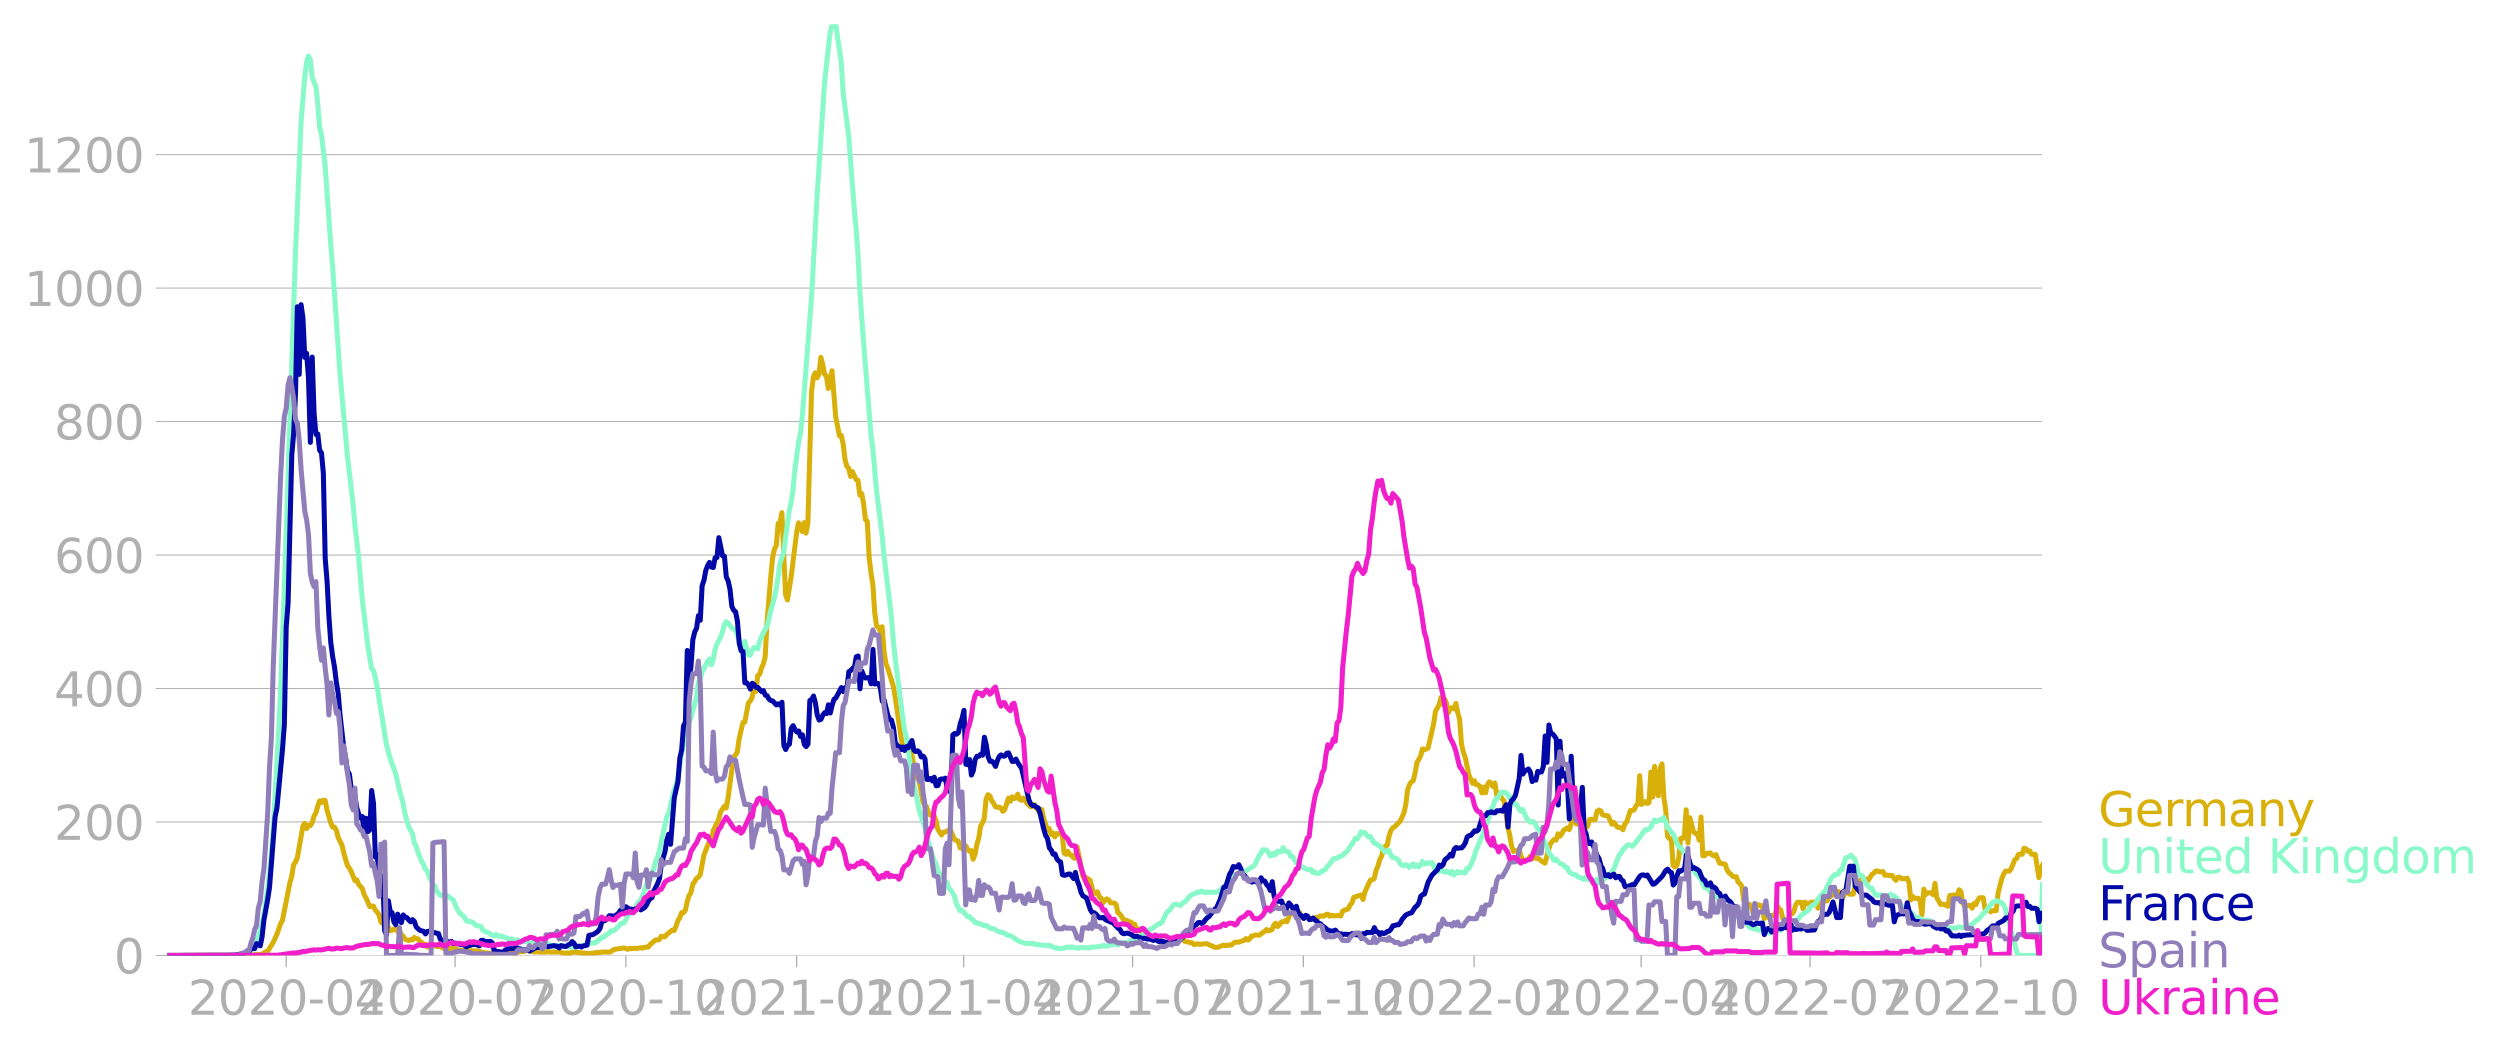 <svg xmlns="http://www.w3.org/2000/svg" xmlns:xlink="http://www.w3.org/1999/xlink" width="992.186" height="416.199" viewBox="0 0 744.14 312.149"><defs><style>*{stroke-linejoin:round;stroke-linecap:butt}</style></defs><g id="figure_1"><path id="patch_1" d="M0 312.15h744.14V0H0v312.15z" style="fill:none"/><g id="axes_1"><path id="patch_2" d="M49.83 284.4h558V7.2h-558v277.2z" style="fill:none"/><g id="matplotlib.axis_1"><g id="xtick_1"><g id="line2d_1"><defs><path id="m1ac6e7269d" d="M0 0v3.5" style="stroke:#b0b0b0;stroke-width:.4"/></defs><use xlink:href="#m1ac6e7269d" x="85.188" y="284.4" style="fill:#b0b0b0;stroke:#b0b0b0;stroke-width:.4"/></g><g id="text_1" style="fill:#b0b0b0" transform="matrix(.14 0 0 -.14 55.94 302.038)"><defs><path id="DejaVuSans-32" d="M1228 531h2203V0H469v531q359 372 979 998 621 627 780 809 303 340 423 576 121 236 121 464 0 372-261 606-261 235-680 235-297 0-627-103-329-103-704-313v638q381 153 712 231 332 78 607 78 725 0 1156-363 431-362 431-968 0-288-108-546-107-257-392-607-78-91-497-524-418-433-1181-1211z" transform="scale(.016)"/><path id="DejaVuSans-30" d="M2034 4250q-487 0-733-480-245-479-245-1442 0-959 245-1439 246-480 733-480 491 0 736 480 246 480 246 1439 0 963-246 1442-245 480-736 480zm0 500q785 0 1199-621 414-620 414-1801 0-1178-414-1799Q2819-91 2034-91q-784 0-1198 620-414 621-414 1799 0 1181 414 1801 414 621 1198 621z" transform="scale(.016)"/><path id="DejaVuSans-2d" d="M313 2009h1684v-512H313v512z" transform="scale(.016)"/><path id="DejaVuSans-34" d="M2419 4116 825 1625h1594v2491zm-166 550h794V1625h666v-525h-666V0h-628v1100H313v609l1940 2957z" transform="scale(.016)"/></defs><use xlink:href="#DejaVuSans-32"/><use xlink:href="#DejaVuSans-30" x="63.623"/><use xlink:href="#DejaVuSans-32" x="127.246"/><use xlink:href="#DejaVuSans-30" x="190.869"/><use xlink:href="#DejaVuSans-2d" x="254.492"/><use xlink:href="#DejaVuSans-30" x="290.576"/><use xlink:href="#DejaVuSans-34" x="354.199"/></g></g><g id="xtick_2"><use xlink:href="#m1ac6e7269d" id="line2d_2" x="135.464" y="284.4" style="fill:#b0b0b0;stroke:#b0b0b0;stroke-width:.4"/><g id="text_2" style="fill:#b0b0b0" transform="matrix(.14 0 0 -.14 106.216 302.038)"><defs><path id="DejaVuSans-37" d="M525 4666h3000v-269L1831 0h-659l1594 4134H525v532z" transform="scale(.016)"/></defs><use xlink:href="#DejaVuSans-32"/><use xlink:href="#DejaVuSans-30" x="63.623"/><use xlink:href="#DejaVuSans-32" x="127.246"/><use xlink:href="#DejaVuSans-30" x="190.869"/><use xlink:href="#DejaVuSans-2d" x="254.492"/><use xlink:href="#DejaVuSans-30" x="290.576"/><use xlink:href="#DejaVuSans-37" x="354.199"/></g></g><g id="xtick_3"><use xlink:href="#m1ac6e7269d" id="line2d_3" x="186.291" y="284.4" style="fill:#b0b0b0;stroke:#b0b0b0;stroke-width:.4"/><g id="text_3" style="fill:#b0b0b0" transform="matrix(.14 0 0 -.14 157.043 302.038)"><defs><path id="DejaVuSans-31" d="M794 531h1031v3560L703 3866v575l1116 225h631V531h1031V0H794v531z" transform="scale(.016)"/></defs><use xlink:href="#DejaVuSans-32"/><use xlink:href="#DejaVuSans-30" x="63.623"/><use xlink:href="#DejaVuSans-32" x="127.246"/><use xlink:href="#DejaVuSans-30" x="190.869"/><use xlink:href="#DejaVuSans-2d" x="254.492"/><use xlink:href="#DejaVuSans-31" x="290.576"/><use xlink:href="#DejaVuSans-30" x="354.199"/></g></g><g id="xtick_4"><use xlink:href="#m1ac6e7269d" id="line2d_4" x="237.119" y="284.4" style="fill:#b0b0b0;stroke:#b0b0b0;stroke-width:.4"/><g id="text_4" style="fill:#b0b0b0" transform="matrix(.14 0 0 -.14 207.871 302.038)"><use xlink:href="#DejaVuSans-32"/><use xlink:href="#DejaVuSans-30" x="63.623"/><use xlink:href="#DejaVuSans-32" x="127.246"/><use xlink:href="#DejaVuSans-31" x="190.869"/><use xlink:href="#DejaVuSans-2d" x="254.492"/><use xlink:href="#DejaVuSans-30" x="290.576"/><use xlink:href="#DejaVuSans-31" x="354.199"/></g></g><g id="xtick_5"><use xlink:href="#m1ac6e7269d" id="line2d_5" x="286.842" y="284.4" style="fill:#b0b0b0;stroke:#b0b0b0;stroke-width:.4"/><g id="text_5" style="fill:#b0b0b0" transform="matrix(.14 0 0 -.14 257.594 302.038)"><use xlink:href="#DejaVuSans-32"/><use xlink:href="#DejaVuSans-30" x="63.623"/><use xlink:href="#DejaVuSans-32" x="127.246"/><use xlink:href="#DejaVuSans-31" x="190.869"/><use xlink:href="#DejaVuSans-2d" x="254.492"/><use xlink:href="#DejaVuSans-30" x="290.576"/><use xlink:href="#DejaVuSans-34" x="354.199"/></g></g><g id="xtick_6"><use xlink:href="#m1ac6e7269d" id="line2d_6" x="337.117" y="284.4" style="fill:#b0b0b0;stroke:#b0b0b0;stroke-width:.4"/><g id="text_6" style="fill:#b0b0b0" transform="matrix(.14 0 0 -.14 307.87 302.038)"><use xlink:href="#DejaVuSans-32"/><use xlink:href="#DejaVuSans-30" x="63.623"/><use xlink:href="#DejaVuSans-32" x="127.246"/><use xlink:href="#DejaVuSans-31" x="190.869"/><use xlink:href="#DejaVuSans-2d" x="254.492"/><use xlink:href="#DejaVuSans-30" x="290.576"/><use xlink:href="#DejaVuSans-37" x="354.199"/></g></g><g id="xtick_7"><use xlink:href="#m1ac6e7269d" id="line2d_7" x="387.945" y="284.4" style="fill:#b0b0b0;stroke:#b0b0b0;stroke-width:.4"/><g id="text_7" style="fill:#b0b0b0" transform="matrix(.14 0 0 -.14 358.697 302.038)"><use xlink:href="#DejaVuSans-32"/><use xlink:href="#DejaVuSans-30" x="63.623"/><use xlink:href="#DejaVuSans-32" x="127.246"/><use xlink:href="#DejaVuSans-31" x="190.869"/><use xlink:href="#DejaVuSans-2d" x="254.492"/><use xlink:href="#DejaVuSans-31" x="290.576"/><use xlink:href="#DejaVuSans-30" x="354.199"/></g></g><g id="xtick_8"><use xlink:href="#m1ac6e7269d" id="line2d_8" x="438.773" y="284.4" style="fill:#b0b0b0;stroke:#b0b0b0;stroke-width:.4"/><g id="text_8" style="fill:#b0b0b0" transform="matrix(.14 0 0 -.14 409.525 302.038)"><use xlink:href="#DejaVuSans-32"/><use xlink:href="#DejaVuSans-30" x="63.623"/><use xlink:href="#DejaVuSans-32" x="127.246"/><use xlink:href="#DejaVuSans-32" x="190.869"/><use xlink:href="#DejaVuSans-2d" x="254.492"/><use xlink:href="#DejaVuSans-30" x="290.576"/><use xlink:href="#DejaVuSans-31" x="354.199"/></g></g><g id="xtick_9"><use xlink:href="#m1ac6e7269d" id="line2d_9" x="488.495" y="284.4" style="fill:#b0b0b0;stroke:#b0b0b0;stroke-width:.4"/><g id="text_9" style="fill:#b0b0b0" transform="matrix(.14 0 0 -.14 459.247 302.038)"><use xlink:href="#DejaVuSans-32"/><use xlink:href="#DejaVuSans-30" x="63.623"/><use xlink:href="#DejaVuSans-32" x="127.246"/><use xlink:href="#DejaVuSans-32" x="190.869"/><use xlink:href="#DejaVuSans-2d" x="254.492"/><use xlink:href="#DejaVuSans-30" x="290.576"/><use xlink:href="#DejaVuSans-34" x="354.199"/></g></g><g id="xtick_10"><use xlink:href="#m1ac6e7269d" id="line2d_10" x="538.771" y="284.4" style="fill:#b0b0b0;stroke:#b0b0b0;stroke-width:.4"/><g id="text_10" style="fill:#b0b0b0" transform="matrix(.14 0 0 -.14 509.523 302.038)"><use xlink:href="#DejaVuSans-32"/><use xlink:href="#DejaVuSans-30" x="63.623"/><use xlink:href="#DejaVuSans-32" x="127.246"/><use xlink:href="#DejaVuSans-32" x="190.869"/><use xlink:href="#DejaVuSans-2d" x="254.492"/><use xlink:href="#DejaVuSans-30" x="290.576"/><use xlink:href="#DejaVuSans-37" x="354.199"/></g></g><g id="xtick_11"><use xlink:href="#m1ac6e7269d" id="line2d_11" x="589.598" y="284.4" style="fill:#b0b0b0;stroke:#b0b0b0;stroke-width:.4"/><g id="text_11" style="fill:#b0b0b0" transform="matrix(.14 0 0 -.14 560.35 302.038)"><use xlink:href="#DejaVuSans-32"/><use xlink:href="#DejaVuSans-30" x="63.623"/><use xlink:href="#DejaVuSans-32" x="127.246"/><use xlink:href="#DejaVuSans-32" x="190.869"/><use xlink:href="#DejaVuSans-2d" x="254.492"/><use xlink:href="#DejaVuSans-31" x="290.576"/><use xlink:href="#DejaVuSans-30" x="354.199"/></g></g></g><g id="matplotlib.axis_2"><g id="ytick_1"><path id="line2d_12" d="M49.83 284.4h558" clip-path="url(#pa44ed31f91)" style="fill:none;stroke:#b0b0b0;stroke-width:.3;stroke-linecap:square"/><g id="line2d_13"><defs><path id="m0fc00c8b24" d="M0 0h-3.5" style="stroke:#b0b0b0;stroke-width:.3"/></defs><use xlink:href="#m0fc00c8b24" x="49.83" y="284.4" style="fill:#b0b0b0;stroke:#b0b0b0;stroke-width:.3"/></g><use xlink:href="#DejaVuSans-30" id="text_12" style="fill:#b0b0b0" transform="matrix(.14 0 0 -.14 33.922 289.719)"/></g><g id="ytick_2"><path id="line2d_14" d="M49.83 244.67h558" clip-path="url(#pa44ed31f91)" style="fill:none;stroke:#b0b0b0;stroke-width:.3;stroke-linecap:square"/><use xlink:href="#m0fc00c8b24" id="line2d_15" x="49.83" y="244.67" style="fill:#b0b0b0;stroke:#b0b0b0;stroke-width:.3"/><g id="text_13" style="fill:#b0b0b0" transform="matrix(.14 0 0 -.14 16.108 249.99)"><use xlink:href="#DejaVuSans-32"/><use xlink:href="#DejaVuSans-30" x="63.623"/><use xlink:href="#DejaVuSans-30" x="127.246"/></g></g><g id="ytick_3"><path id="line2d_16" d="M49.83 204.94h558" clip-path="url(#pa44ed31f91)" style="fill:none;stroke:#b0b0b0;stroke-width:.3;stroke-linecap:square"/><use xlink:href="#m0fc00c8b24" id="line2d_17" x="49.83" y="204.941" style="fill:#b0b0b0;stroke:#b0b0b0;stroke-width:.3"/><g id="text_14" style="fill:#b0b0b0" transform="matrix(.14 0 0 -.14 16.108 210.26)"><use xlink:href="#DejaVuSans-34"/><use xlink:href="#DejaVuSans-30" x="63.623"/><use xlink:href="#DejaVuSans-30" x="127.246"/></g></g><g id="ytick_4"><path id="line2d_18" d="M49.83 165.21h558" clip-path="url(#pa44ed31f91)" style="fill:none;stroke:#b0b0b0;stroke-width:.3;stroke-linecap:square"/><use xlink:href="#m0fc00c8b24" id="line2d_19" x="49.83" y="165.211" style="fill:#b0b0b0;stroke:#b0b0b0;stroke-width:.3"/><g id="text_15" style="fill:#b0b0b0" transform="matrix(.14 0 0 -.14 16.108 170.53)"><defs><path id="DejaVuSans-36" d="M2113 2584q-425 0-674-291-248-290-248-796 0-503 248-796 249-292 674-292t673 292q248 293 248 796 0 506-248 796-248 291-673 291zm1253 1979v-575q-238 112-480 171-242 60-480 60-625 0-955-422-329-422-376-1275 184 272 462 417 279 145 613 145 703 0 1111-427 408-426 408-1160 0-719-425-1154Q2819-91 2113-91q-810 0-1238 620-428 621-428 1799 0 1106 525 1764t1409 658q238 0 480-47t505-140z" transform="scale(.016)"/></defs><use xlink:href="#DejaVuSans-36"/><use xlink:href="#DejaVuSans-30" x="63.623"/><use xlink:href="#DejaVuSans-30" x="127.246"/></g></g><g id="ytick_5"><path id="line2d_20" d="M49.83 125.481h558" clip-path="url(#pa44ed31f91)" style="fill:none;stroke:#b0b0b0;stroke-width:.3;stroke-linecap:square"/><use xlink:href="#m0fc00c8b24" id="line2d_21" x="49.83" y="125.481" style="fill:#b0b0b0;stroke:#b0b0b0;stroke-width:.3"/><g id="text_16" style="fill:#b0b0b0" transform="matrix(.14 0 0 -.14 16.108 130.8)"><defs><path id="DejaVuSans-38" d="M2034 2216q-450 0-708-241-257-241-257-662 0-422 257-663 258-241 708-241t709 242q260 243 260 662 0 421-258 662-257 241-711 241zm-631 268q-406 100-633 378-226 279-226 679 0 559 398 884 399 325 1092 325 697 0 1094-325t397-884q0-400-227-679-226-278-629-378 456-106 710-416 255-309 255-755 0-679-414-1042Q2806-91 2034-91q-771 0-1186 362-414 363-414 1042 0 446 256 755 257 310 713 416zm-231 997q0-362 226-565 227-203 636-203 407 0 636 203 230 203 230 565 0 363-230 566-229 203-636 203-409 0-636-203-226-203-226-566z" transform="scale(.016)"/></defs><use xlink:href="#DejaVuSans-38"/><use xlink:href="#DejaVuSans-30" x="63.623"/><use xlink:href="#DejaVuSans-30" x="127.246"/></g></g><g id="ytick_6"><path id="line2d_22" d="M49.83 85.751h558" clip-path="url(#pa44ed31f91)" style="fill:none;stroke:#b0b0b0;stroke-width:.3;stroke-linecap:square"/><use xlink:href="#m0fc00c8b24" id="line2d_23" x="49.83" y="85.751" style="fill:#b0b0b0;stroke:#b0b0b0;stroke-width:.3"/><g id="text_17" style="fill:#b0b0b0" transform="matrix(.14 0 0 -.14 7.2 91.07)"><use xlink:href="#DejaVuSans-31"/><use xlink:href="#DejaVuSans-30" x="63.623"/><use xlink:href="#DejaVuSans-30" x="127.246"/><use xlink:href="#DejaVuSans-30" x="190.869"/></g></g><g id="ytick_7"><path id="line2d_24" d="M49.83 46.022h558" clip-path="url(#pa44ed31f91)" style="fill:none;stroke:#b0b0b0;stroke-width:.3;stroke-linecap:square"/><use xlink:href="#m0fc00c8b24" id="line2d_25" x="49.83" y="46.022" style="fill:#b0b0b0;stroke:#b0b0b0;stroke-width:.3"/><g id="text_18" style="fill:#b0b0b0" transform="matrix(.14 0 0 -.14 7.2 51.34)"><use xlink:href="#DejaVuSans-31"/><use xlink:href="#DejaVuSans-32" x="63.623"/><use xlink:href="#DejaVuSans-30" x="127.246"/><use xlink:href="#DejaVuSans-30" x="190.869"/></g></g></g><path id="line2d_26" d="m49.83 284.4 23.756-.085 2.763-.199 1.105.029.552-.17 1.105-.682.553-.113 1.657-2.668 1.105-2.412 1.105-3.178.552-.994 2.21-11.21.553-1.957.552-3.406.553-.737.552-1.277 1.658-9.422.552-.851.553 1.56.552-.964.553.085.552-.88.553-1.958.552-.937.552-2.015.553-1.56.552.454.553-.681.552.113.553 2.838 1.105 3.831.552 1.249h.553l.552.88.553 2.241 1.105 2.157.552 2.412 1.105 3.775.553.68.552 1.05 1.105 2.725.552-.255.553 1.362 1.105 1.248.552 1.817.553.964 1.105 2.611.552-.198.553.028.552 1.249.553.51.552.909.553 2.1.552.425.553.057.552.312.553.766.552 1.022.553-.142.552-.34.552.085.553.567.552-.028.553.965.552.51.553.909 1.105.369.552-.313.553.142.552-.738.553.313.552.113.553.681 1.105.88.552.057.553.794.552-.34h.552l.553-.227 1.105.397h1.105l1.105.681.552-.142.553.142 1.105-.142.552-.057 1.658.653h1.657l.553.114 3.314.085.553.113 1.105.398 2.762.227 1.658-.199.552-.17 3.867.142.553.198 1.657-.482 1.105-.057 1.105-.369 1.658.454.552.085.553-.17.552.17 1.657.029.553-.029.552-.17.553.199 2.762-.057 1.658.426.552-.114 1.105.029.553-.227.552-.086 4.42.454 1.105-.113.552-.028.553-.227 1.105.085.552-.17h1.658l.552.056.553-.199.552-.454.553-.227 2.762-.397 1.105.397.552-.283.553.085 1.105-.085.552.028 1.105-.199.553.114.552-.256 1.105-.056.553-.767 1.657-1.362.552.029.553-.17.552-.965 1.105.198.553-.71 1.657-1.333.553.142.552-1.306.553-1.674.552-.794.553-1.533h.552l.553-.71.552-2.525.553-1.873.552-.823.552-2.526.553-.766.552-.965.553-.397.552-.653 1.105-5.874 1.105-2.838.553-1.249.552.029.553-3.207 1.105-2.27.552-1.192.553-2.157 1.105-1.674.552.51.553-2.98 1.657-12.173.552-.568.553-.993.552-3.945 1.105-4.739.553-.17 1.105-5.704.552-.625.553-.993.552-2.923.553 1.107.552-4.71.553-.37.552-1.873.553-1.163.552-2.185.553-10.273 1.104-13.423.553-5.846.552-2.498.553-1.078.552-6.555.553-.284.552-2.952 1.105 24.491.553 1.504 1.105-6.896 1.657-13.338.553-2.724 1.105 2.554.552-2.61.552 3.12.553-3.007 1.105-39.22.552-4.341.553-1.164.552 1.504.553-1.163.552-4.938.553 2.128.552 2.923.553.568.552 3.66 1.105-5.278 1.105 13.764 1.105 5.59.553-.085.552 2.44.552 4.712.553 2.043.552.567.553 2.413.552-1.42 1.105 2.385.553.198.552 4.399.553-.454.552 2.98.553 4.767.552.482.553 10.784.552 4.598.553 3.405.552 8.485.553 3.916.552.37.552 1.191.553-1.334.552 7.18.553 3.746.552 1.362 1.658 5.335.552 3.207 1.658 11.38.552 3.434.553-.34.552.056.553 1.617.552.114.553.738.552 3.689 1.105 3.69.552.737 1.105 6.272.553 1.078.552.34.553 1.732.552.737.553-.369.552.483.553 1.447.552 2.668 1.105 1.646.553-.823.552-.085.553-.34h1.105l1.105 2.638 1.104.454.553 1.987.552-.029.553.767.552-1.39.553 1.05.552.623.553-.198.552 2.554.553-1.39.552-2.98.553-1.817.552-3.575.553-1.022.552-1.39.553-5.79.552-1.248.553.369.552 1.39.552.766.553 1.05.552.199.553-.085.552.312.553.965.552-.51 1.105-3.406.553.908.552-1.334.553.54.552-.143.553-1.163.552 1.532.553.284.552-.681 1.105 1.59.553.396.552.625.552-.17.553-.483 1.105 1.76.552.482.553-.795.552 2.668 1.105 3.32.553-.284.552 1.76.553-.454.552 1.163.553-1.021.552.198.553-.312.552.596.553 5.335.552.398.552-.909.553.965.552.199.553.738.552.198.553-3.405 1.105 5.505.552 3.009.553 1.163.552-.51 1.105.765 1.105 4.087.553-.454.552-.199.553 1.59.552.34.553 1.334.552-.852.552-.312.553.312.552.852 1.105.057.553.454.552 2.44.553.34 1.105 1.703.552.227.553.057.552.568.553-.142.552.851.553-.198.552 1.475.553.029.552.198.553.738.552.227.552.908.553.568.552-.54 1.658.142.552.568.553-.028.552.88.553.368 1.105.114.552-.227.553.255.552-.284.553-.454.552-.17 1.105-.085 1.105-.17.552.596 2.21.454.553.539 1.105-.256.552.17 1.658-.198h.552l1.105.568.553.142.552.368 1.105-.028 1.105-.482.552-.142.553.17.552-.17h1.105l1.105-.88h1.105l1.105-.397.553-.17.552-.511.553.454.552-.34.553-.88.552-.057.552-.256 1.105.085.553-.34.552-.483.553-.283.552-.596.553.369.552-.114.553-.255.552-1.362.553-.511.552.993.553-.51.552-.852.553-.029.552-.368.553.34 1.105-2.61.552.028.552.283.553.086.552-.568.553.113.552 1.363 1.105-.34.553.538.552.085.553.313.552-.256.553-.028.552-.37.553.03.552-.426 1.105.056.553-.454.552-.113.553.596.552-.284.552.199 1.105-.086h.553l.552.142.553-1.447.552-.312 1.105-.369.553-1.135.552-.624.553-1.675 1.657-.539.553-.17.552 1.334.553-2.27 1.657-3.52.552-.113.553-.284.552-2.497.553-1.192.552-1.987.553-1.05.552-2.44.553-.511.552-.284.553-2.724.552-1.646.553-.823.552-.284 1.658-1.674 1.105-2.412.552-2.47.552-4.426.553-1.561.552-.823.553-.312.552-2.242.553-3.15 1.105-1.987.552-2.128.553.284 1.105-.54 1.657-7.15.553-3.747 1.105-2.071.552-2.1.552 2.1.553-1.618.552 1.334.553 2.724.552-1.362.553-.085.552.312.553-1.617.552 2.752.553 1.902.552 7.293.553 2.61.552 1.42 1.105 5.278 1.105 2.526.553-.767.552 1.192.553.029.552.454.552 1.93.553-1.703.552 1.674.553-2.384.552-.88.553.455.552.965.553-1.079.552 3.604.553-.624 1.105 1.788.552.624 1.105 7.776.553 2.327.552 3.292.553 1.589.552-.199.553.057.552-.596.552 2.072.553 1.305 1.105-.085.552-.142.553-.937.552.738.553-.851.552.681h.553l.552.284.553.51 1.105.653 1.105-4.256.552-1.59.553-.737.552-.483.552.199.553-1.873.552.71.553-.653.552-1.079 1.105-.766.553.568 1.105-3.264.552.51.553 1.08.552-1.136.553.454.552-.057.553 2.015.552-.057.553-.68.552-1.845.553-.142.552.17h.552l.553-2.525.552-.37.553.228.552 1.192.553.17.552.028.553.142 1.105 2.44.552-.539 1.105 1.448.553.028.552.17.553.54.552-1.703.553-.624 1.104-3.378h.553l.552-.198.553-1.22.552-.54.553-8.4.552 8.542 1.105-.851.553.567.552-.255.553-9.081.552 7.435.553-9.138.552 7.265.553 1.476.552-8.202.553-1.277.552 10.16.553 3.462.552 7.946.552.653.553.056.552 8.003.553.37.552-.398.553-2.185.552-5.818.553-.312.552.142.553-8.429.552 9.876.553-7.52 1.105 4.257.552.397.553.17.552 1.816.553-6.839.552 11.522h.553l.552-.71h.552l.553-.142.552.625.553.284.552-.398 1.105 2.554 1.658.313.552 1.617.553.908.552.37.553.68.552.17.553-.028.552 1.59.553.453.552.823.552 4.229.553 1.333.552-.198.553-.029.552.653.553 1.901.552.142.553-2.525h.552l.553.227.552.056.553 3.803.552-1.532.553 1.163.552-.425.553-.114 1.105-.028.552-2.98.553.936.552.483.552 2.469.553.539 1.105.028.552-2.128.553.227.552-.71.553-2.014.552-.738h1.105l.553 1.958.552-2.015.553.426.552.17.553-.54 1.105-.084.552.312.552 1.504.553-.71.552-1.333 1.658-.17.552-1.788.553.51.552-1.05.553.454.552-.85h.553l.552.226.553 1.788 1.105-1.816.552.057.553.51h1.105l.552-2.412.552-1.277.553.568.552-1.135 1.105-.029.553-.198.552.454 1.105-1.817.553-.34.552-.681h.553l.552.198.553.029.552-.085.553 1.106.552-.056.553.113h1.105l.552.852.552.595.553-.88.552-.056.553.454h1.105l.552-.17.553 1.277.552 5.221.553-1.05.552.568h1.105l.553.766.552 4.172.553-7.69.552 1.645.553-.539h1.104l.553.568.552-3.406.553 4.37.552.823.553 1.079h1.105l1.105.567.552-3.206.553.056.552-.17h1.105l.553-1.59.552.54.553 3.519.552.681 1.105-.057h.552l.553.795.552-1.362.553.34.552-1.333.553-.738h1.105l.552 3.348.553.284.552-.085.553.653.552-.37h1.105l.553-5.25 1.105-4.256.552-1.362.552-.88h1.105l.553-.68 1.105-2.725.552-.37.553-1.248h1.105l.552-1.816.553.17.552.766.553-.17.552 1.05h1.105l1.105 6.953.553-2.412.552-1.39h0" clip-path="url(#pa44ed31f91)" style="fill:none;stroke:#d8b009;stroke-width:1.5;stroke-linecap:square"/><path id="line2d_27" d="m49.83 284.4 19.89-.057 3.314-.369.552-.17 1.105-.71.553-.595.552-.823 1.105-2.895 1.105-3.774.553-2.895.552-3.49 1.105-8.713.553-5.817.552-7.464 1.658-29.854.552-11.465 1.105-30.45 3.315-99.55 1.657-38.936 1.105-13.537.553-4.398.552-1.76.553 1.136.552 5.221 1.105 2.81.552 4.91.553 7.207.552 1.987 1.105 9.563 1.658 23.27L99 79.31l2.21 32.068 2.21 24.434L105.078 150l.552 6.158 1.105 9.592 1.105 12.742 1.657 13.763 1.105 6.726.553.624.552 1.987.553 2.866 2.762 17.14 1.105 4.059 1.657 4.739 1.105 4.71 1.105 4.144.553 2.951 1.105 3.917 1.105 1.986.552 2.724.553 1.05.552 1.788 1.105 2.81.553.766.552 1.532.553.483.552 1.73.552.88.553 1.334.552.398.553 1.56 1.105 1.334.552.114.553-.511.552.255 2.21 1.504 1.105 2.668.553.88 1.105 1.135.552.426.553 1.106.552.199h.552l.553.113.552.398.553.567.552.256.553.028.552.17.553 1.135 1.105.483.552.227 1.105.71.553.198.552-.426.553.426.552.227.553-.227.552.369 1.105.312.552.54.553-.341.552.085.553.426 1.105-.17.552.425.553-.114.552.2 1.658-.171.552.199.553-.313.552-.056.553.17.552-.029 1.657.37 1.105.482 1.105.539.553-.057.552.312 1.105-.283.553.113.552-.057 1.105.284.553-.255.552.312 1.105.113 1.658-.312 1.104-.283.553.028 2.21-.766.552.085.553-.284 1.657-1.39.553-.057.552-.568 1.105-.624.553-.766.552.113.553-.284.552-.624.552-.454.553-.71.552-.283.553-.085 1.105-2.015.552-.653.553-.199.552-.369.553-.993.552-1.39 1.105-1.362.553-1.05 1.105-3.32.552-.994.553-.369 1.105-3.434.552-2.242.552-1.106.553-2.072 2.21-10.018.552-.936 1.658-7.151.552-1.39.553-2.214 1.105-7.038.552-2.952.553-1.589.552-2.61 1.105-3.605 1.105-4.03.552-2.1.553-4.426.552-.937.553-1.986 1.657-3.32.553-.682.552 1.76.553-1.618.552-2.951.553-1.59 1.105-2.1.552-1.589.553-2.185.552-.823.553.426 1.104 1.419 1.105.681.553 1.249 1.105 4.427 1.105-2.327 1.105 4.086.552-.028.553-1.334.552-.965 1.105.454.553-2.299 1.105-2.412 1.105-2.015.552-2.014.552-2.696.553-1.731.552-2.1.553-2.696.552-3.463.553-4.171.552-1.42.553-1.986 1.657-12.202.553-2.384.552-3.66.553-5.904 1.105-8.371.552-2.554.553-4.91 2.762-35.813 1.657-30.138 2.21-33.543 1.105-10.075.553-4.852.552-2.1.553-.312.552-.114 1.658 11.408.552 8.94 1.657 12.968 1.658 21.625.552 6.044.553 7.322.552 11.266 1.105 15.04 2.21 27.584.553 4.229 1.105 12.458 1.657 13.28.552 5.847 2.21 18.474.553 6.754.552 5.307 1.105 8.712 1.105 8.74.553 3.747.552 2.355 1.658 11.55 1.657 7.52.552 2.838 1.658 4.966 1.105 4.57 1.657 5.391.553.993.552 2.072 1.105 1.93.553.255.552.823.553.568.552 1.617.553.596.552.795.553.993.552 2.185 1.105 2.157.552-.114.553.454 1.105 1.391.552-.057.553.681.552.312.553.823.552.029.553.34.552-.028 1.105.568.553-.057.552.284.553.51.552.17.552-.028 1.105.681.553.34.552-.027.553.255.552.057.553.567 1.105.199.552.284 1.658 1.22 2.21.823.552-.028 1.105.085.552-.114 1.105.454.553-.113.552.198 2.21.17.553-.113 1.657.823.553-.085.552.312 1.658-.142.552-.284.552-.028.553.114.552-.227 1.105.312 1.105.085.553-.227h.552l.553.142.552-.114.553.17 1.105-.312 1.105.029.552-.142.553.028 1.105-.34.552.028.552.199 1.105-.37.553-.283 1.105.085.552.199.553-.568.552-.113.553.085 1.105-.199.552-.17.553-.483.552.029 3.315-1.76.552-.425.553-.596.552-.398.553-.17 2.21-1.589.552-.057.553-.596 1.105-2.412.552-.68.553-.37 1.105-1.56.552-.143.553.086.552.255.552-.085.553-.653.552-.255 1.658-1.873.552-.398.553-.113 1.105-.596.552.17.553-.454 1.105.454.552-.113 2.21.057.553-.029.552-.17 1.105-.993.552-.256.553-.851.552-.34 1.105-1.959.553-.454.552.057 1.105-.653.553-.482.552-.284.553.34.552-.312 1.105-.766 1.105-.624.552-.71 1.105-2.44.553-.54.552-1.22 1.105.086.553.652.552 1.107.553-.142.552-.71.553.483.552-1.05.553.199.552-.029.553-1.192.552.937.553.227.552.028.553 1.306.552.056 1.105 1.817 1.105.51.552.937.553.028.552.398 1.105.312.553-.142.552.936.553-.17.552.454h.553l.552-.227.553-.51.552-.114.553-.51.552-.824.553-.54 1.104-1.617 1.105-.142.553-.482.552-.114.553-.255 1.657-1.617.553-.965.552-.71 1.105-1.873.553.227.552-.851.553-1.249.552.34.553-.141.552.766.552.568.553-.17 1.105 1.986.552.199 1.105.652 1.658 1.873 1.105-.539.552 1.277.553.851.552.029 1.105.624.553 1.164.552.454.553.085.552-.284.552.34.553.54.552-.653.553-.397.552.794.553-.454.552.511.553-.51.552-1.107.553.766.552-.085.553-.284.552.17.553-.227.552.766.553 1.533.552-.568.553.937.552-.568 1.105.823.552-.227.553.057.552.51.553-.652.552 1.135 1.105-1.078.553.369.552-.142 1.105.255.553-1.419.552.142 1.105-2.242 1.105-3.348 1.657-3.945.553-1.107.552-1.986.553-1.22 1.105-3.832.552-.823.553-1.76.552-.623.553-.426.552-1.164.553-.397.552.17h.553l.552.568.553 1.05.552-.227 1.105 2.1.553.227.552 1.05.552.766.553-.51 1.105 2.411.552.852.553.539.552-.255.553.227.552.737.553 1.192.552.227.553.937.552 1.93 1.105 2.298.553 1.902.552.482 1.105 1.731.552-.454 1.105 1.334.553.085.552.397.553.653.552.057.553 1.305 1.105.738.552.057.553.227.552.539 1.105.34.553.398.552-.795.553.596.552.34.553.03.552.709 1.105-.994.552 1.107 1.105-.653 1.658-1.447.552-.113.553-1.107.552-.653 1.658-4.37.552-.454.553-1.164.552-.34.553-.767.552-.312.552.142.553.34.552-.51 1.105-1.362 2.21-3.065.553.113 1.105-.794.552-1.249.553-.936.552.482 1.105-.624.553.227.552-.88.553 1.22.552 1.93.552.227.553 1.022.552.425.553 1.107.552 1.76.553.88 1.105 1.021.552.851 1.105 2.129 1.105 1.788 1.105 2.185 1.658 1.76 1.105 2.496.552.341.552.142 1.105 1.56.553.171 1.105.738 1.105 1.873 1.105.68 1.657 2.3.553-.057 1.105.88.552.113 1.105.993.552.029.553.823.552.369.553.85.552.313.553.057.552.255.553-.113.552.454 1.105-.114.553.256.552.51.553-.397.552.568.553-.454.552.113.553-.369.552.085 1.105-.227.552-.737h.553l.552-.313.553-.056.552-.284 1.105-1.334.553-.227.552-.085 1.105-1.39 1.105-.71 1.105-.823.553-.908.552-.54h.553l.552-.737.552-.937 1.658-2.128.552-.397.553-1.363.552-1.021.553-1.306 1.105-1.22.552.057.553-.284.552-1.163.553-.057 1.105-3.576.552-.085 1.105-.681.553.795.552.368 1.105 4.796 1.105.142.552 1.42.553.964 1.105 1.249.552.028.553 1.107.552.851.553.256 1.105-.199.552.369.553 1.135.552-.426 1.105-1.192 1.105.455 1.105 1.021 1.105 1.958.552.398.553.908.552.68.553-.226.552.085.553.454.552.71.553.453h.552l.553.2.552 1.02.553-.482.552.114.553-.085.552.113 1.105.88.552.113.553.37.552-.057 1.105.567.553.369.552-.085.553-.284.552.454 1.105-.085.553.057 1.105-.37.552.03.553.17.552-.057.553-.34 1.104-.143 1.105-.851.553-.653 1.105-.68 1.105-1.42.552-.454.553-.624.552-.88.553-.596.552-.794.553-.114.552-.426.553.142 1.105.483.552.567.552 1.107 3.315 12.6.553 1.419 6.63-.028.552-21h0" clip-path="url(#pa44ed31f91)" style="fill:none;stroke:#89f9c9;stroke-width:1.5;stroke-linecap:square"/><path id="line2d_28" d="m49.83 284.4 19.89-.057 2.209-.425 1.105-.341.552-.426.553.085.552-.822.553-.142.552.085.553-1.476.552.227.553.426.552-2.696.553-4.995 1.105-6.044.552-3.633 1.658-21 .552-2.61 1.657-17.538.553-7.407.552-29.003.553-6.953 1.105-44.185.552-6.385.553-11.805.552-25.966.553 20.12.552-20.745.553 3.888.552 11.805.553-1.191.552 7.378.553 19.099.552-25.37.553 16.657.552 6.357.552-.142.553 4.881.552.738.553 6.102.552 25.37.553 6.725.552 10.557.553 7.72.552 4.142.553 3.122.552 4.569.553 3.349.552 6.441 1.105 9.763.553 3.065.552 3.717.553.965.552 4.285.553 3.122.552-.71.552 3.32.553 1.845.552 1.22.553-.425.552 5.392.553-4.881.552 3.972.553-.51.552-11.72.553 3.802.552 16.034.553-.738.552 7.634.553-1.306.552.341.553 15.977.552 1.135.553-10.046.552 3.122.553.425.552 2.753.552.823.553-3.15.552 1.618.553.88.552-2.27.553.624.552.17.553.738.552.51.553-.652.552.51.553 1.703 1.105.993 1.105.284.552.766.553-.737 1.104-.142.553.397 1.657.397.553 1.703 1.105.596.552-.34.553.482.552.17.553-.312.552.681.553-.17 1.657.425.553.029.552.142.553.539.552-.34.552-.086.553-.227 1.105-.113 1.105.454.552-1.618.553-.028.552.369 1.658-.029.552.426.553 2.327 1.105.255 1.657.256.552-.738 1.105-.369 1.658-.028.552-.34.553.311.552.086.553.34 1.657-.085.553.426 1.657-.909.553-.17 1.105-.057.552-.113.552-.255.553.028.552.17 1.658-.312 1.105.17.552.511.553-.681 1.105.255.552-.085.553-.425.552-.227.553-.738.552.51.553 1.079.552-.17.553-.029.552.227.552-.312 1.105-.227.553-2.894.552-.17.553-.03 1.105-.652.552-.454.553-.794.552-2.044 1.105-.369.553-.539.552-.823 1.658.114 1.104-.852.553-.88.552.17.553-.964.552-.255 1.105.823.553-.142.552.369.553-.398h.552l.553-.454.552.738 1.105-.68.553-.739.552-1.163.553-.738.552-.34.553-1.959 1.104-2.185.553-1.447.552-4.342 1.105-3.718.553-3.433.552-1.788.553 3.008 1.105-13.849 1.105-4.824.552-7.01.553-2.44.552-7.152.553-1.106.552-21.312.553 8.314.552-3.518.552-8.003.553-2.299.552-1.107.553-3.746.552 1.363.553-10.273.552-1.646.553-2.952.552-1.419.553-.936.552 1.39.553.142.552-2.923.553-.056.552-5.903 1.105 5.392.553.142.552 6.101.553 1.22.552 2.44.552 5.166.553 1.135.552.454.553 2.781.552 6.64.553 2.186.552.198.553 9.337h.552l.553.68.552 1.193.553-1.731.552.397.553.795.552.056 1.105 1.22.553-.283.552 1.334.553.198.552.994.552.454.553.113 1.105 1.164.552-.313.553.37.552-.852.553 12.855.552 1.22.553-1.191.552-.397.553-4.74.552-.766.553 1.135.552.738.553-.284.552 1.618.553-.483.552 2.867.552.624.553-.71.552-12.997.553-.34.552-.994.553 2.072.552 3.576.553 1.504.552-.227.553-1.277.552-.71.553.284.552-2.61.553 2.44.552-2.299.553-1.788.552-.369 1.658-3.121.552 1.192.552-1.135.553.085.552-4.881.553-.313.552-.652.553-.284.552-3.178.553-.227.552 9.762.553-5.307.552 1.419.553.68.552-.113.553.057.552 1.76.553-10.217.552 10.302.553-.227.552.113.552 1.362.553 3.888.552-.397 1.105 4.597.553 1.192.552.227.553 2.214.552 4.427.553.908.552.284.553.936.552-.795.553 1.05.552-1.163.553.369.552-1.249.553-.908.552 2.838.553.426.552-.227.552.425.553 1.42.552-.256.553.794.552 6.13.553.029.552-.313.553.767.552-1.136.553 2.554.552-.085.553-1.76.552-.198.553.057.552-.284.553 3.434.552-.142.553 1.192.552-17.368.553-.425.552.227.552-.483.553-2.667.552-1.618.553-2.327.552 16.034.553.142.552-1.533.553 4.626.552-1.277.553-3.349.552-.993.553.029.552-.596.553.255.552-5.335.553 2.299.552 3.518.553 1.334h.552l.552.511.553 1.022.552-1.76.553-1.22.552-.454.553.369.552-.029.553-.794.552-.142 1.105 2.554.553-.057.552-.652.553 1.135 1.105 1.589 2.21 9.507.552 1.163.552.454.553-.028.552.539.553.17.552 1.703 1.105 4.71.553 1.817.552.965.553 2.724.552.653.553 1.22.552-.057.553 1.42.552.652.553.284.552 3.803.553.198.552-.113.552-.256.553-.057.552.596.553.767.552-1.817.553 2.47.552 1.39.553 2.043.552 1.05 1.105.653 1.105 3.434.553.88.552.056.553.397.552.653.553.454.552.029.553-.142.552.596.552.34.553.17.552.34.553.03 1.657 1.787.553.34.552.994.553.284 1.105-.199 1.105.397.552.426.553.255.552-.141 1.658.68.552-.084 1.105.283.552-.056 1.105.425.553-.539.552.624.553.256.552-.114 1.658.312.552.596.553-.454.552.114.553-.426.552-.17.553-.029.552-.737.552.113 2.21-2.469 1.105-.652.553-.88.552-.142.553-.681.552-.085.553.34.552-.369.553-.766.552-.567.553-.398 1.657-2.157.553-.368 1.104-2.554 1.105-3.661.553-.085 1.105-3.69.552-.936.553-1.419.552.142h.553l.552-.681.553 1.078.552 1.76.553.34 1.105 1.39 1.105.625.552-.255.552.113.553-.312.552.88.553-1.731.552.88.553.113.552 1.05.553.567.552 1.164.553-2.61.552 4.256.553 1.532 1.105.085.552-.141.553 1.475.552 2.072.553-1.816.552-1.135.553.624.552.965.552.255.553-.851.552 1.958.553.596.552.397.553.681.552-.936.553.227.552 1.05.553-.114.552-.369.553.596.552.34.553.653.552.142.553.653.552.284 1.105.965.553.198 1.104.057.553-.284 1.105 1.306.552-.227.553.227.552-.085 1.658.142.552-.341 1.105.369.553.028.552-.113.553 1.135.552-1.419.553.057.552-.426.552.085.553-.085.552.057.553-1.447.552 1.191.553.142.552.795.553-.624.552.255.553-.17.552-.483.553-.056.552-.653.553-.965.552-.057.553-.227h.552l.553-.624.552-1.022 1.105-1.277 1.105-.51.552-.114 1.105-1.703.553-.426.552-.88.553-1.957.552-.454.553-.2 1.105-3.575 1.105-2.015 1.657-1.646.553-1.362.552.398.552-.483.553-1.476 1.105-.908.552-.766.553.54.552-2.016.553-.539.552.256.553-.142.552.028.553-.596.552-.908.553-1.76.552-.397.553-.085 1.105-1.362.552.142.553-.397 1.104-3.462.553-.653.552-.114.553-.908.552.029.553-.284.552.284h.553l.552-.596.553.056.552-.17.553.256 1.105-1.93.552 6.64.553-6.754.552-1.192.553-.539.552-.965 1.105-4.938.552-6.924.553 5.534.552-.851 1.105-.653.553.908.552 2.838.553-.568.552.142.553-2.61.552.226.553-.056.552-1.59.553-9.109.552 7.832.553-11.096.552 2.413.553.255.552.624.552.908.553 19.61.552-18.985.553 10.443.552-.993.553.397.552 3.008.553 10.273.552-18.673.553 12.6.552.142.553 3.32.552 1.306.553-2.129.552-5.96.553 12.658.552 1.078.553 2.866.552.17.553-.539.552 1.249.552 1.59.553 1.22.552.908.553 2.1.552.908.553 1.986.552.114.553-.34.552.652.553-.511.552-.284.553 1.079.552-.34.553-.058.552 1.022.553.34.552 1.675.553.085 1.657-.71.552.086 1.658-2.554.552-.37.553-.028.552.284.553-.255 1.657 2.752.553-.142 2.21-2.213 1.105-1.788.552-.34.552.737.553.284.552 3.69.553-.653.552-2.129.553-1.475.552.142.553-.398.552-.142.553-4.228.552.34.553 2.129.552 1.504.553-.34.552.397.553.227.552.482.553 1.42.552 1.077.553.284.552 1.362.552-.028.553-.624.552 1.362.553-.085.552.51.553 1.079.552.312 1.105 2.781.553-2.015.552.937 1.105.936.553.965.552.256.553.113.552 2.015.553.028.552.823.552 1.107.553.568 1.105.113 1.105.681.552-.198.553-.37.552.2 1.105-.143.553 3.434.552-1.277.553-.54.552-.027.553 1.078.552-1.022 1.105.085.553-.794.552.794.552-.198.553-1.22.552 1.106h.553l.552-1.901.553 2.64.552-.483.553.255.552-.17h1.105l.553-.625 1.105 1.05 2.21-.141.552-1.476.552-1.078.553-.142.552-1.334.553-.624h1.105l.552-.596 1.105-3.065 1.105 4.625h1.105l.553-7.35 1.105-.936 1.105-6.981h1.105l.552 5.988 1.105 1.333 1.105 1.277h1.105l1.657 1.278.553.709.552.255h1.105l.553.625.552-.284.553.057 1.105.369h1.105l.552 4.937.552-1.9.553-.143.552-.34h1.658l.552-3.292.553 2.554.552 1.021.553 1.363.552.652h1.105l.553.17.552.455 1.105.17.553-.114h1.104l.553.738 1.105.568.552-.483.553.681h1.105l.552.653.553-.113 1.105 1.504 1.105.085h.552l.553-.284.552.454.553-.426.552.086.553-.142 2.21-.085 1.657-.2h1.105l.552-.368.553-.71.552-.312 1.105-1.021h1.105l.553-.767 1.657-.88.552-.737h1.105l.553-1.447.552-.454.553-1.448.552-.198 1.105-.057h.553l.552-.227.553-.852.552 1.306.553-.057.552.568h1.105l.553.283.552 3.718.553-2.554.552.454h0" clip-path="url(#pa44ed31f91)" style="fill:none;stroke:#0309a6;stroke-width:1.5;stroke-linecap:square"/><path id="line2d_29" d="m49.83 284.4 20.442-.085 1.105-.199 1.657-.68.552-.512h.553l.552-2.156.553-1.618.552-2.469.553-1.192.552-5.221.553-2.015.552-5.846.553-3.831 1.105-16.261.552-13.792.553-8.684.552-21.255 2.21-56.956.552-10.613.553-7.123.552-2.384.553-6.896.552-2.185.553 2.696.552 3.604.553 6.045.552 1.248.553 4.995.552 8.684 1.105 12.486.553 2.583.552 4.341.553 11.465.552 2.696.553 1.362.552-1.504.552 13.736.553 5.477.552 4.2.553-3.69.552 6.158.553 4.74.552 9.08.553-9.563.552 3.462.553 1.93.552 3.66.553-.51.552 4.881.553 10.415.552-5.08.553 3.52.552 4.738.553 3.292.552 5.931.553 1.561.552-6.498.552 10.727.553.596.552 1.163.553.255.552 1.703.553-.113 1.105 4.71.552 4.059.553-.653.552 3.036.553 2.1.552 4.683.553-15.608.552 1.532.553-2.1.552 33.742h3.315l.552-8.315.553 8.031 1.657-.085 1.105.114 1.658.028 1.105.17 2.762.057h.552l.553-33.458.552-.199 2.763-.227.552 33.231.553.114 1.105-.085 1.105-.426.552-.028.553-.256 1.105.142h.552l1.105.284.552-.028.553.425 6.077.085 1.658.085 4.972-.028 1.105-1.39 1.105.141 1.657-.028.553-1.305.552.596.553.085.552-.71.553-.255h1.105l.552 1.249.552-.54.553-3.66.552.283.553-.369h1.105l.552-.142.553-.794.552 2.27.553-.255.552.284h1.105l.553-1.391.552-.17.553.142.552-.426.553-4.796h1.105l.552-.426.552-.567.553.227.552-.88.553 3.86 1.657-.086.553-2.213.552-5.818.553-2.582.552-1.192h1.105l.553-1.901.552-2.413.553 3.094.552 2.213.553-.68h1.104l.553-.313.552 6.84.553-7.095.552-2.782 1.658.029.552 1.135.553-7.407.552 8.627.553 1.59.552-3.633h1.105l.553-1.59.552 5.137.553-3.774.552-.397.553.539h1.104l.553-.624.552-3.917.553 1.504.552-.425.553-.256h1.105l1.105-3.15.552-.34.553-.511.552-.227h1.105l.553-2.838.552.823.553-41.29.552-5.534.552-3.065h1.105l.553-3.774.552 6.754.553 24.49.552.34.553 1.107h1.105l.552.795.553-12.345.552 11.607.553 2.952.552-.568h1.105l.553-.795.552-2.894.553-.511.552-2.412.552.965h1.105l1.105 5.846 1.105 5.08.553 2.27h1.105l.552.198.553 12.544.552-2.838 1.105-3.888h1.105l.553.142.552-11.011 1.105 9.138.552 3.717h1.105l.553 1.561.552 3.633.553.482.552 1.56.553 4.23h1.105l.552 1.02 1.105-3.66.553-.624h1.657l.553 1.617.552-.908.552 7.01.553-2.753.552-5.647h1.105l.553-4.54.552-1.59.553-5.534.552 1.249.553-1.022h1.105l.552-1.532.553.113.552-7.634 1.105-10.443h1.105l.553-8.854.552-5.165.552-.936 1.105-6.357h1.105l.553.142.552-3.916.553-1.93.552 2.355.553-2.014h1.105l.552-4.172.553-1.192 1.105-4.512.552 1.532h1.105l1.105 12.572.552 8.684 1.105 7.321h1.105l.553 4.74.552 2.468.553-1.475.552 1.22.553 1.93h1.105l.552 1.93.553 7.122.552-1.617.553 2.582.552-8.74h1.105l.552 4.796.553-2.81.552 6.016.553 3.69.552 13.167h1.105l1.105 8.003 1.105.369.553 4.91h1.105l.552-13.253.553-1.703.552 6.47 1.105-32.607h1.105l.552 12.6.553 2.696.552-4.37 1.105 33.6.553-4.455h.552l.553 2.951.552-.624.553.794.552-1.702.553-4.229.552 4.456h.553l.552-3.179.553.795.552-.142.553.454.552 1.419h1.105l.552 2.157.553 2.838.552-3.718.553-.17.552.113h1.105l.553-.738.552-3.32.553 4.938.552-.142.553-1.163h1.105l.552 1.986.553.312.552-2.242.553-.652.552 1.986h1.105l.552-.738.553-2.81.552 1.675.553 2.469.552.227h1.105l.553.284.552 3.83 1.658 3.435 1.657.056.553-.567.552.34 2.21.057.552 1.22.553 1.703.552-.34.553.936.552-3.66 1.105-.03.553.228.552-1.22.553 1.22.552-3.774.553 3.121 1.105.029.552.68.553.313.552-.37.552 3.236.553.51h1.105l.552-.595.553.908.552.199.553.028.552.142h1.105l.553.766.552-.284.553-.482.552.284.553-.426h1.105l.552-.369.553.624.552.823.552-.567.553.624h1.105l1.657.511.553-.369.552-.17h1.105l.553-.17.552-.455.553-.227.552.37.553-.426h1.105l1.104-1.42.553-1.56 1.105-.993h1.105l.552-3.122.553-2.128.552.056.553-1.163.552-.88h1.105l.553 1.079.552.794.553-.624h.552l.553.34h1.105l.552-.17 1.657-3.604.553-1.958h1.105l.552-2.157.553-1.305.552-.54.553-1.418.552-.199h1.105l.553 1.56.552-.113.553.88.552.085.553-.454h1.104l.553.37 1.105 3.036 1.105 5.108h1.105l.552.851.553-.482.552-.256.553-.851.552.794h1.105l.553-.425.552 2.071.553-.34 2.21.028.552 1.39.552.625.553 1.788.552 2.327.553-.114h1.105l.552.142.553-.965.552-.51.553-.142.552-.823h1.105l.553.425.552 2.668.553.426.552-.71.553.568h1.104l.553-.199.552-.596.553.312 1.105 1.561 1.657.057.553-.88.552-.567 1.105-.823h1.105l.553 1.532.552-.085.553.34 1.104 1.05h1.105l.553-1.532.552 1.56 1.105-.992 1.658.028.552.312.553-.823.552.823.553.029.552.567h1.105l.553.596 1.657-.312.552-.51h1.105l.553-.88.552-.284.553.283 1.105-.794h1.105l.552 1.504.553-.965.552.795.553-1.192.552-.625 1.105-.028.553-2.923.552.568.552-2.186.553 1.022.552.51 1.105.03.553.51.552-1.022.553.767.552-.965.553 1.163h1.105l.552-.993.553-.567.552-.795.553.227h1.657l.553-1.362.552-.057.552-1.986.553 2.1.552-2.753h1.105l.553-.965.552-3.718.553.653.552-3.178.553-1.192h1.105l1.105-1.958.552-.994.553-1.418 1.105-.086h.552l.553-.539.552-2.78.552-1.562.553-.397.552-1.618h1.105l.553-.17.552-.738 1.105-.454.553 5.648h1.105l.552-7.69.553 1.333.552-1.646.553-5.96.552-11.039h1.105l.552-2.015.553 1.448.552-4.598.553.937.552 2.866h1.105l2.21 15.637.553 1.135h1.105l.552 13.167.553-8.513.552 4.171.553.681.552 2.1h1.105l.552-4.568.553 5.335.552.596 1.105 6.612h1.105l.553 4.569.552.113.553 3.775.552 2.412.553-6.499h1.657l.553-1.958h1.105l.552-1.476h1.657l.553 14.87h1.105l.552.455h1.658l.552-10.784h1.105l.553-.965h1.657l.553 5.846h1.105l.552 10.131h2.21l.552-17.51h.553l.552-5.306h1.658l.552-9.053.553 17.51h.552l.553-1.192h1.657l.553 3.036h1.105l.552.795h1.105l.552-7.208.553 6.016h1.105l.552-3.406h1.105l.553 7.209.552-5.62h1.105l.553 9.11.552-8.797h1.105l.553 5.76h.552l.552-4.483.553-6.697.552 8.797h1.105l.553-.142.552-4.314.553 4.484.552-1.93h1.658l.552-3.32.553 4.314h.552l.553 3.121h1.657l.553-.397h1.104l.553-1.39h1.657l.553.255h1.105l.552 1.362h1.658l.552.426h1.105l.553-.284h1.657l.552-1.164h1.105l.553-7.548h1.657l.553-2.725h1.105l.552 2.753h1.658l.552-1.419h1.105l.553-4.852h1.657l.552 2.468h1.105l.553 6.244h1.657l.553 6.044h1.105l.552-1.589h1.658l.552-7.123h1.105l.553 1.504h1.657l.552.17h1.105l.553 3.009h1.657l.553 3.433h1.105l.552.398h1.658l.552-.795h1.105l.553.114h1.657l.552.539.553.227 2.762-.085.553-.625.552-.227h.553l.552-6.782h1.658l.552.823h1.105l.553 8.003h1.657l.552 1.277h1.105l.553 1.958h1.657l.553-.227h1.105l.552-3.15h1.658l.552 2.355h1.105l.552.937h3.315l.553-1.363h1.105l.552.114 5.525-.085h0" clip-path="url(#pa44ed31f91)" style="fill:none;stroke:#907eba;stroke-width:1.5;stroke-linecap:square"/><path id="line2d_30" d="m49.83 284.4 32.596-.057 1.105-.142 3.867-.567.553.057 1.657-.284.553-.199.552.028 1.658-.34 1.105-.17.552.085.552-.114 1.105.057 2.21-.51.553.226 1.105-.028.552-.256 1.658.2.552-.2 1.105-.141.553.17 1.105-.057 1.104-.51 1.105-.228 1.658-.312.552.028 1.105-.227.553-.113.552.113.553-.056.552.056.553.313 1.105.255.552.426.553-.227 2.21.142h.552l.552-.284.553.34.552.142 1.658-.142.552.029.553.198.552-.113 1.105-.681.553-.029 1.105.199.552-.085.553.057.552-.227 2.762.028.553-.34.552.425.553.17h.552l1.105-.794.553-.256.552.313.553.028.552.142.553-.227.552.227.553-.029.552.17 1.657-.765.553.255.552-.312.553.312.552-.057 2.21.738 1.658.255.552-.17h1.105l.553-.284.552.114.553-.199.552.057.552.17 1.105-.397 2.21.028.553-.34.552-.057 1.105-.624.553-.312.552-.086.553-.34.552-.085 1.105.397.553.397 1.105-.34.552.085.552-.028.553-.284.552-.54 1.658-.312 1.105.086 1.105-.398.552-.766.553-.085 1.105-.454.552-.624.553-.398 1.105-.198.552-.284 1.105-.057.552-.255 1.658.397.552-.653.553.057.552-.057.553.142.552-.908 1.105-.936.553.68.552-.226.553.227.552-.313 1.105.483.553-.057.552-.794 1.105-.767.552-.227.553.029.552-.37.553.086.552-.454.553.34.552.085.553-.624.552-.454.553-.936 1.105-1.136.552-1.248.553-.284.552-.482.553-.795.552.624.553-.454 1.104-.34.553-.766.552-.086.553-.964.552-1.192.553-.426 1.105-.54.552-.084.553-.426.552-.653h.553l.552-1.532.553-1.05.552-.37.553.171 1.105-2.015.552-2.156 1.105-1.817.552-.737 1.105-2.526.553.198.552-.34.553.795.552-.2.553 1.25.552.539.553 1.135 1.105-3.462.552-1.504.553-.511.552-1.277 1.105-1.788 1.105 1.532 1.105 1.731 1.105.795.552-.993.553 1.703.552-.568 2.21-4.938.553.738.552-3.15.553-.71.552-1.418.553-.398.552.398.553 1.504.552-1.164 1.105.766 1.657 2.498.553.255.552.114.553-.341.552.88.553 2.015.552 2.554.553 1.305.552.255.553-.113.552.88.553.312.552 1.192.553 2.071.552-1.39.553.028.552.823.552.426 1.105 3.349.553-.937.552.482.553.114.552.596.553 1.022.552-.455.553-2.298.552-1.816.553-.426.552-.057.553.17.552-.595.553-2.214.552.057.553.738.552.964.553.142.552 1.22.552 1.93.553 2.696.552 1.022.553-.766 1.105.255 1.105-1.107.552.256.553-.823.552.652.553-.056.552.425.553.88.552.085.553.511.552 1.22.553.426.552 1.135.552-.426.553-.624.552.511.553-1.107.552-.057.553 1.05.552-.368.553.283 1.105-.028.552.851.553-.738.552-2.156.553-.908 1.105-.738.552-1.05.553-1.646.552-.738.553-.142.552-.34.552-1.079.553 2.497.552-.936 1.658-5.988.552-1.163.553-.568.552-5.335.553-1.958.552-.17.553-.795 1.105-.993.552-.823.553-2.015.552-1.533.553-2.639.552-1.816.553-.823.552-1.078.552-.511.553 1.419 1.105-3.49 1.105-6.187.552-1.618.553-2.27.552-4.143.553-2.072.552-1.192.553.454.552-.057.553.738 1.105-1.73.552.368.553.908.552-.51.552-1.164.553-.483.552 2.072.553 2.583.552 1.05.553-1.05.552.028.553 1.277 1.105 1.078.552-1.873.553-.34.552 2.27.553 3.576.552 1.22.553 2.015.552 1.192 1.105 15.466.553.426.552-1.987.552-.567.553-.937.552.993.553 1.39.552-5.533.553.795.552 2.639 1.105 3.178.553.34.552-4.767 1.105 7.804.553 2.384.552 4.058 1.105 2.44.553 1.022 1.104 1.022.553 1.277.552.624 1.105.17.553 2.498.552 1.447.553 2.327 1.657 4.91.553.908.552 1.248.553 2.327.552.114.553.738.552.539.553.284.552.567.553 1.22.552-.084.552 1.22.553.567.552.852.553.227.552-.114.553 1.533.552.198 1.105-.369 1.105.142.553.057.552.397.553.823.552.114.553.567.552-.113.553.057.552-.199.553-.482.552.141.552.823 1.105 1.022 1.105.482.553-.51.552.255.553.085.552-.113.553.142.552-.114.553.114 1.105.652 1.105-.227.552-.255.553-.085h1.104l1.658-.312 1.105.056 1.105-.425.552-.994 2.763-1.021h.552l.553.68.552.114.553-.766.552.085.553-.056.552-.228h.552l.553-.567.552-.312.553.482.552-.482.553-.227 1.105.085.552.482.553-.312.552-1.135.553-.568.552-.34.553-.17 1.105-1.192.552.085.553.68.552.966 1.105.113.552-.085 1.105-.993.553-.937.552-1.22.553.397.552.2.553-1.221.552-.908.553-1.164.552-.652.553-.313.552-.624 1.105-1.873.553-.369.552-.567.553-1.107.552-1.447.552-.568.553-1.362.552-.114.553-2.923.552-2.015.553-.737 1.105-3.463.552-.482.553-5.108 1.105-6.442.552-2.043 1.105-2.526.553-2.781.552-.993.553-4.37.552-2.98.553.993.552-.993.552-1.731.553.68.552-5.42.553-.68.552-3.917.553-11.89 1.105-10.954.552-4.626 1.105-11.635.553-1.42.552-.737.553-1.674.552 1.362 1.105 1.674.553-.794.552-3.065.552-1.788.553-7.378.552-3.377.553-4.825.552-3.604.553-2.724.552 1.305.553-1.504.552 2.98.553 1.532.552.937.553-.114.552 1.476.553-2.866 1.657 1.901 1.105 6.243.553 4.768 1.104 6.64.553 2.611.552-.596.553.767.552 4.568.553 1.022 1.105 5.903 1.105 7.492.552 1.702 1.105 5.96 1.105 3.604.553-.256.552 1.136.553 1.504 1.104 4.91 1.105 6.64.553 4.512.552 1.844.553.965.552 1.22.553 1.647 1.105 4.597.552.624.553 1.107.552.653.553 6.016.552-.227.553.113.552.937.553 2.327.552 1.22.553.596.552.114.552 1.106.553 2.498.552.908.553 3.49 1.105 1.845.552-2.129.553 2.498.552.085.553 1.56.552-1.503.553-.284.552.284 1.105 1.787.553 1.817.552-.312.553-.17.552.113.553.312.552.766.552.54.553-.682.552.256.553-.37 1.105-.34.552-.851 1.105-3.179 1.105-1.872.553-.483.552-1.05.553-1.703.552-.964 1.658-5.988 1.104-1.731.553-1.448.552-2.015.553.54.552-1.22.553.141.552-.284 1.658 1.192.552-.425 1.105 8.002 1.105 3.917.553 3.405.552 5.704.553 4.342.552 1.305.553.681.552 1.107.552.766.553 3.434.552 1.845.553.51.552.767.553-.029.552-.283.553.17 1.105-1.447.552 1.22.553.596 1.105 2.015.552.227.553.624.552.199.553.482 1.104 1.873.553.624.552.426.553.851.552 1.136.553.454.552.255 1.105.114 1.105.51.553-.312.552.483.553.085.552.369.553.142h.552l.553-.17.552.226.553-.113 1.104.198.553-.085.552.029.553.454.552.255.553.454.552.17 2.763-.085.552-.312h1.658l.552.057 1.105.851.553.596.552.312.552.454.553.086.552-1.05h3.315l.553-.284h3.315l.552.198h3.315l.552.284h3.315l.553-.142h3.315l.552-20.177 1.105-.113 1.657-.17h.553l.552 20.687 7.183.057.552.085 3.315-.142.552.398 1.658.056.552-.539 1.658.085 1.657-.056.553.312 1.657-.029.552.057.553-.057.552.057.553-.113 1.657.085 3.868-.114h1.105l.552-.397.553.397h1.105l1.657.029.552.454.553-1.05 2.762-.029.553-.71.552 1.023 2.763-.086.552-.369 2.21.029.552-1.22.553.028.552 1.078 2.21.029.553 1.22.552-.028.553-2.015 2.762-.085.553.028.552 1.958.553-2.554 2.762.085.552-4.569.553 2.554 2.21-.113.552.085.553 4.597h1.657l1.658-.085 2.21-.057.552-11.635.552-5.675 2.763.085.552 11.635.553.397 3.315.114.552 5.335.553-.029.552-5.08h0" clip-path="url(#pa44ed31f91)" style="fill:none;stroke:#f01fc9;stroke-width:1.5;stroke-linecap:square"/><g id="text_19" style="fill:#d8b009" transform="matrix(.14 0 0 -.14 624.57 245.926)"><defs><path id="DejaVuSans-47" d="M3809 666v1253H2778v519h1656V434q-365-259-806-392-440-133-940-133-1094 0-1712 639-617 640-617 1780 0 1144 617 1783 618 639 1712 639 456 0 867-113 411-112 758-331v-672q-350 297-744 447t-828 150q-857 0-1287-478-429-478-429-1425 0-944 429-1422 430-478 1287-478 334 0 596 58 263 58 472 180z" transform="scale(.016)"/><path id="DejaVuSans-65" d="M3597 1894v-281H953q38-594 358-905t892-311q331 0 642 81t618 244V178Q3153 47 2828-22t-659-69q-838 0-1327 487-489 488-489 1320 0 859 464 1363 464 505 1252 505 706 0 1117-455 411-454 411-1235zm-575 169q-6 471-264 752-258 282-683 282-481 0-770-272t-333-766l2050 4z" transform="scale(.016)"/><path id="DejaVuSans-72" d="M2631 2963q-97 56-211 82-114 27-251 27-488 0-749-317t-261-911V0H581v3500h578v-544q182 319 472 473 291 155 707 155 59 0 131-8 72-7 159-23l3-590z" transform="scale(.016)"/><path id="DejaVuSans-6d" d="M3328 2828q216 388 516 572t706 184q547 0 844-383 297-382 297-1088V0h-578v2094q0 503-179 746-178 244-543 244-447 0-707-297-259-296-259-809V0h-578v2094q0 506-178 748t-550 242q-441 0-701-298-259-298-259-808V0H581v3500h578v-544q197 322 472 475t653 153q382 0 649-194 267-193 395-562z" transform="scale(.016)"/><path id="DejaVuSans-61" d="M2194 1759q-697 0-966-159t-269-544q0-306 202-486 202-179 548-179 479 0 768 339t289 901v128h-572zm1147 238V0h-575v531q-197-318-491-470T1556-91q-537 0-855 302-317 302-317 808 0 590 395 890 396 300 1180 300h807v57q0 397-261 614t-733 217q-300 0-585-72-284-72-546-216v532q315 122 612 182 297 61 578 61 760 0 1135-394 375-393 375-1193z" transform="scale(.016)"/><path id="DejaVuSans-6e" d="M3513 2113V0h-575v2094q0 497-194 743-194 247-581 247-466 0-735-297-269-296-269-809V0H581v3500h578v-544q207 316 486 472 280 156 646 156 603 0 912-373 310-373 310-1098z" transform="scale(.016)"/><path id="DejaVuSans-79" d="M2059-325q-243-625-475-815-231-191-618-191H506v481h338q237 0 368 113 132 112 291 531l103 262L191 3500h609L1894 763l1094 2737h609L2059-325z" transform="scale(.016)"/></defs><use xlink:href="#DejaVuSans-47"/><use xlink:href="#DejaVuSans-65" x="77.49"/><use xlink:href="#DejaVuSans-72" x="139.014"/><use xlink:href="#DejaVuSans-6d" x="178.377"/><use xlink:href="#DejaVuSans-61" x="275.789"/><use xlink:href="#DejaVuSans-6e" x="337.068"/><use xlink:href="#DejaVuSans-79" x="400.447"/></g><g id="text_20" style="fill:#89f9c9" transform="matrix(.14 0 0 -.14 624.57 259.926)"><defs><path id="DejaVuSans-55" d="M556 4666h635V1831q0-750 271-1080 272-329 882-329 606 0 878 329 272 330 272 1080v2835h634V1753q0-912-452-1378Q3225-91 2344-91q-885 0-1337 466-451 466-451 1378v2913z" transform="scale(.016)"/><path id="DejaVuSans-69" d="M603 3500h575V0H603v3500zm0 1363h575v-729H603v729z" transform="scale(.016)"/><path id="DejaVuSans-74" d="M1172 4494v-994h1184v-447H1172V1153q0-428 117-550t477-122h590V0h-590q-666 0-919 248-253 249-253 905v1900H172v447h422v994h578z" transform="scale(.016)"/><path id="DejaVuSans-64" d="M2906 2969v1894h575V0h-575v525q-181-312-458-464-276-152-664-152-634 0-1033 506-398 507-398 1332t398 1331q399 506 1033 506 388 0 664-152 277-151 458-463zM947 1747q0-634 261-995t717-361q456 0 718 361 263 361 263 995t-263 995q-262 361-718 361t-717-361q-261-361-261-995z" transform="scale(.016)"/><path id="DejaVuSans-4b" d="M628 4666h631V2694l2094 1972h813L1850 2491 4331 0h-831L1259 2247V0H628v4666z" transform="scale(.016)"/><path id="DejaVuSans-67" d="M2906 1791q0 625-258 968-257 344-723 344-462 0-720-344-258-343-258-968 0-622 258-966t720-344q466 0 723 344 258 344 258 966zm575-1357q0-893-397-1329-396-436-1215-436-303 0-572 45t-522 139v559q253-137 500-202 247-66 503-66 566 0 847 295t281 892v285q-178-310-456-463T1784 0Q1141 0 747 490 353 981 353 1791q0 812 394 1302 394 491 1037 491 388 0 666-153t456-462v531h575V434z" transform="scale(.016)"/><path id="DejaVuSans-6f" d="M1959 3097q-462 0-731-361t-269-989q0-628 267-989 268-361 733-361 460 0 728 362 269 363 269 988 0 622-269 986-268 364-728 364zm0 487q750 0 1178-488 429-487 429-1349 0-859-429-1349Q2709-91 1959-91q-753 0-1180 489-426 490-426 1349 0 862 426 1349 427 488 1180 488z" transform="scale(.016)"/></defs><use xlink:href="#DejaVuSans-55"/><use xlink:href="#DejaVuSans-6e" x="73.193"/><use xlink:href="#DejaVuSans-69" x="136.572"/><use xlink:href="#DejaVuSans-74" x="164.355"/><use xlink:href="#DejaVuSans-65" x="203.564"/><use xlink:href="#DejaVuSans-64" x="265.088"/><use xlink:href="#DejaVuSans-20" x="328.564"/><use xlink:href="#DejaVuSans-4b" x="360.352"/><use xlink:href="#DejaVuSans-69" x="425.928"/><use xlink:href="#DejaVuSans-6e" x="453.711"/><use xlink:href="#DejaVuSans-67" x="517.09"/><use xlink:href="#DejaVuSans-64" x="580.566"/><use xlink:href="#DejaVuSans-6f" x="644.043"/><use xlink:href="#DejaVuSans-6d" x="705.225"/></g><g id="text_21" style="fill:#0309a6" transform="matrix(.14 0 0 -.14 624.57 273.926)"><defs><path id="DejaVuSans-46" d="M628 4666h2681v-532H1259V2759h1850v-531H1259V0H628v4666z" transform="scale(.016)"/><path id="DejaVuSans-63" d="M3122 3366v-538q-244 135-489 202t-495 67q-560 0-870-355-309-354-309-995t309-996q310-354 870-354 250 0 495 67t489 202V134Q2881 22 2623-34q-257-57-548-57-791 0-1257 497-465 497-465 1341 0 856 470 1346 471 491 1290 491 265 0 518-55 253-54 491-163z" transform="scale(.016)"/></defs><use xlink:href="#DejaVuSans-46"/><use xlink:href="#DejaVuSans-72" x="50.27"/><use xlink:href="#DejaVuSans-61" x="91.383"/><use xlink:href="#DejaVuSans-6e" x="152.662"/><use xlink:href="#DejaVuSans-63" x="216.041"/><use xlink:href="#DejaVuSans-65" x="271.021"/></g><g id="text_22" style="fill:#907eba" transform="matrix(.14 0 0 -.14 624.57 287.926)"><defs><path id="DejaVuSans-53" d="M3425 4513v-616q-359 172-678 256-319 85-616 85-515 0-795-200t-280-569q0-310 186-468 186-157 705-254l381-78q706-135 1042-474t336-907q0-679-455-1029Q2797-91 1919-91q-331 0-705 75-373 75-773 222v650q384-215 753-325 369-109 725-109 540 0 834 212 294 213 294 607 0 343-211 537t-692 291l-385 75q-706 140-1022 440-315 300-315 835 0 619 436 975t1201 356q329 0 669-60 341-59 697-177z" transform="scale(.016)"/><path id="DejaVuSans-70" d="M1159 525v-1856H581v4831h578v-531q182 312 458 463 277 152 661 152 638 0 1036-506 399-506 399-1331T3314 415Q2916-91 2278-91q-384 0-661 152-276 152-458 464zm1957 1222q0 634-261 995t-717 361q-457 0-718-361t-261-995q0-634 261-995t718-361q456 0 717 361t261 995z" transform="scale(.016)"/></defs><use xlink:href="#DejaVuSans-53"/><use xlink:href="#DejaVuSans-70" x="63.477"/><use xlink:href="#DejaVuSans-61" x="126.953"/><use xlink:href="#DejaVuSans-69" x="188.232"/><use xlink:href="#DejaVuSans-6e" x="216.016"/></g><g id="text_23" style="fill:#f01fc9" transform="matrix(.14 0 0 -.14 624.57 301.926)"><defs><path id="DejaVuSans-6b" d="M581 4863h578V1991l1716 1509h734L1753 1863 3688 0h-750L1159 1709V0H581v4863z" transform="scale(.016)"/></defs><use xlink:href="#DejaVuSans-55"/><use xlink:href="#DejaVuSans-6b" x="73.193"/><use xlink:href="#DejaVuSans-72" x="131.104"/><use xlink:href="#DejaVuSans-61" x="172.217"/><use xlink:href="#DejaVuSans-69" x="233.496"/><use xlink:href="#DejaVuSans-6e" x="261.279"/><use xlink:href="#DejaVuSans-65" x="324.658"/></g></g></g><defs><clipPath id="pa44ed31f91"><path d="M49.83 7.2h558v277.2h-558z"/></clipPath></defs></svg>